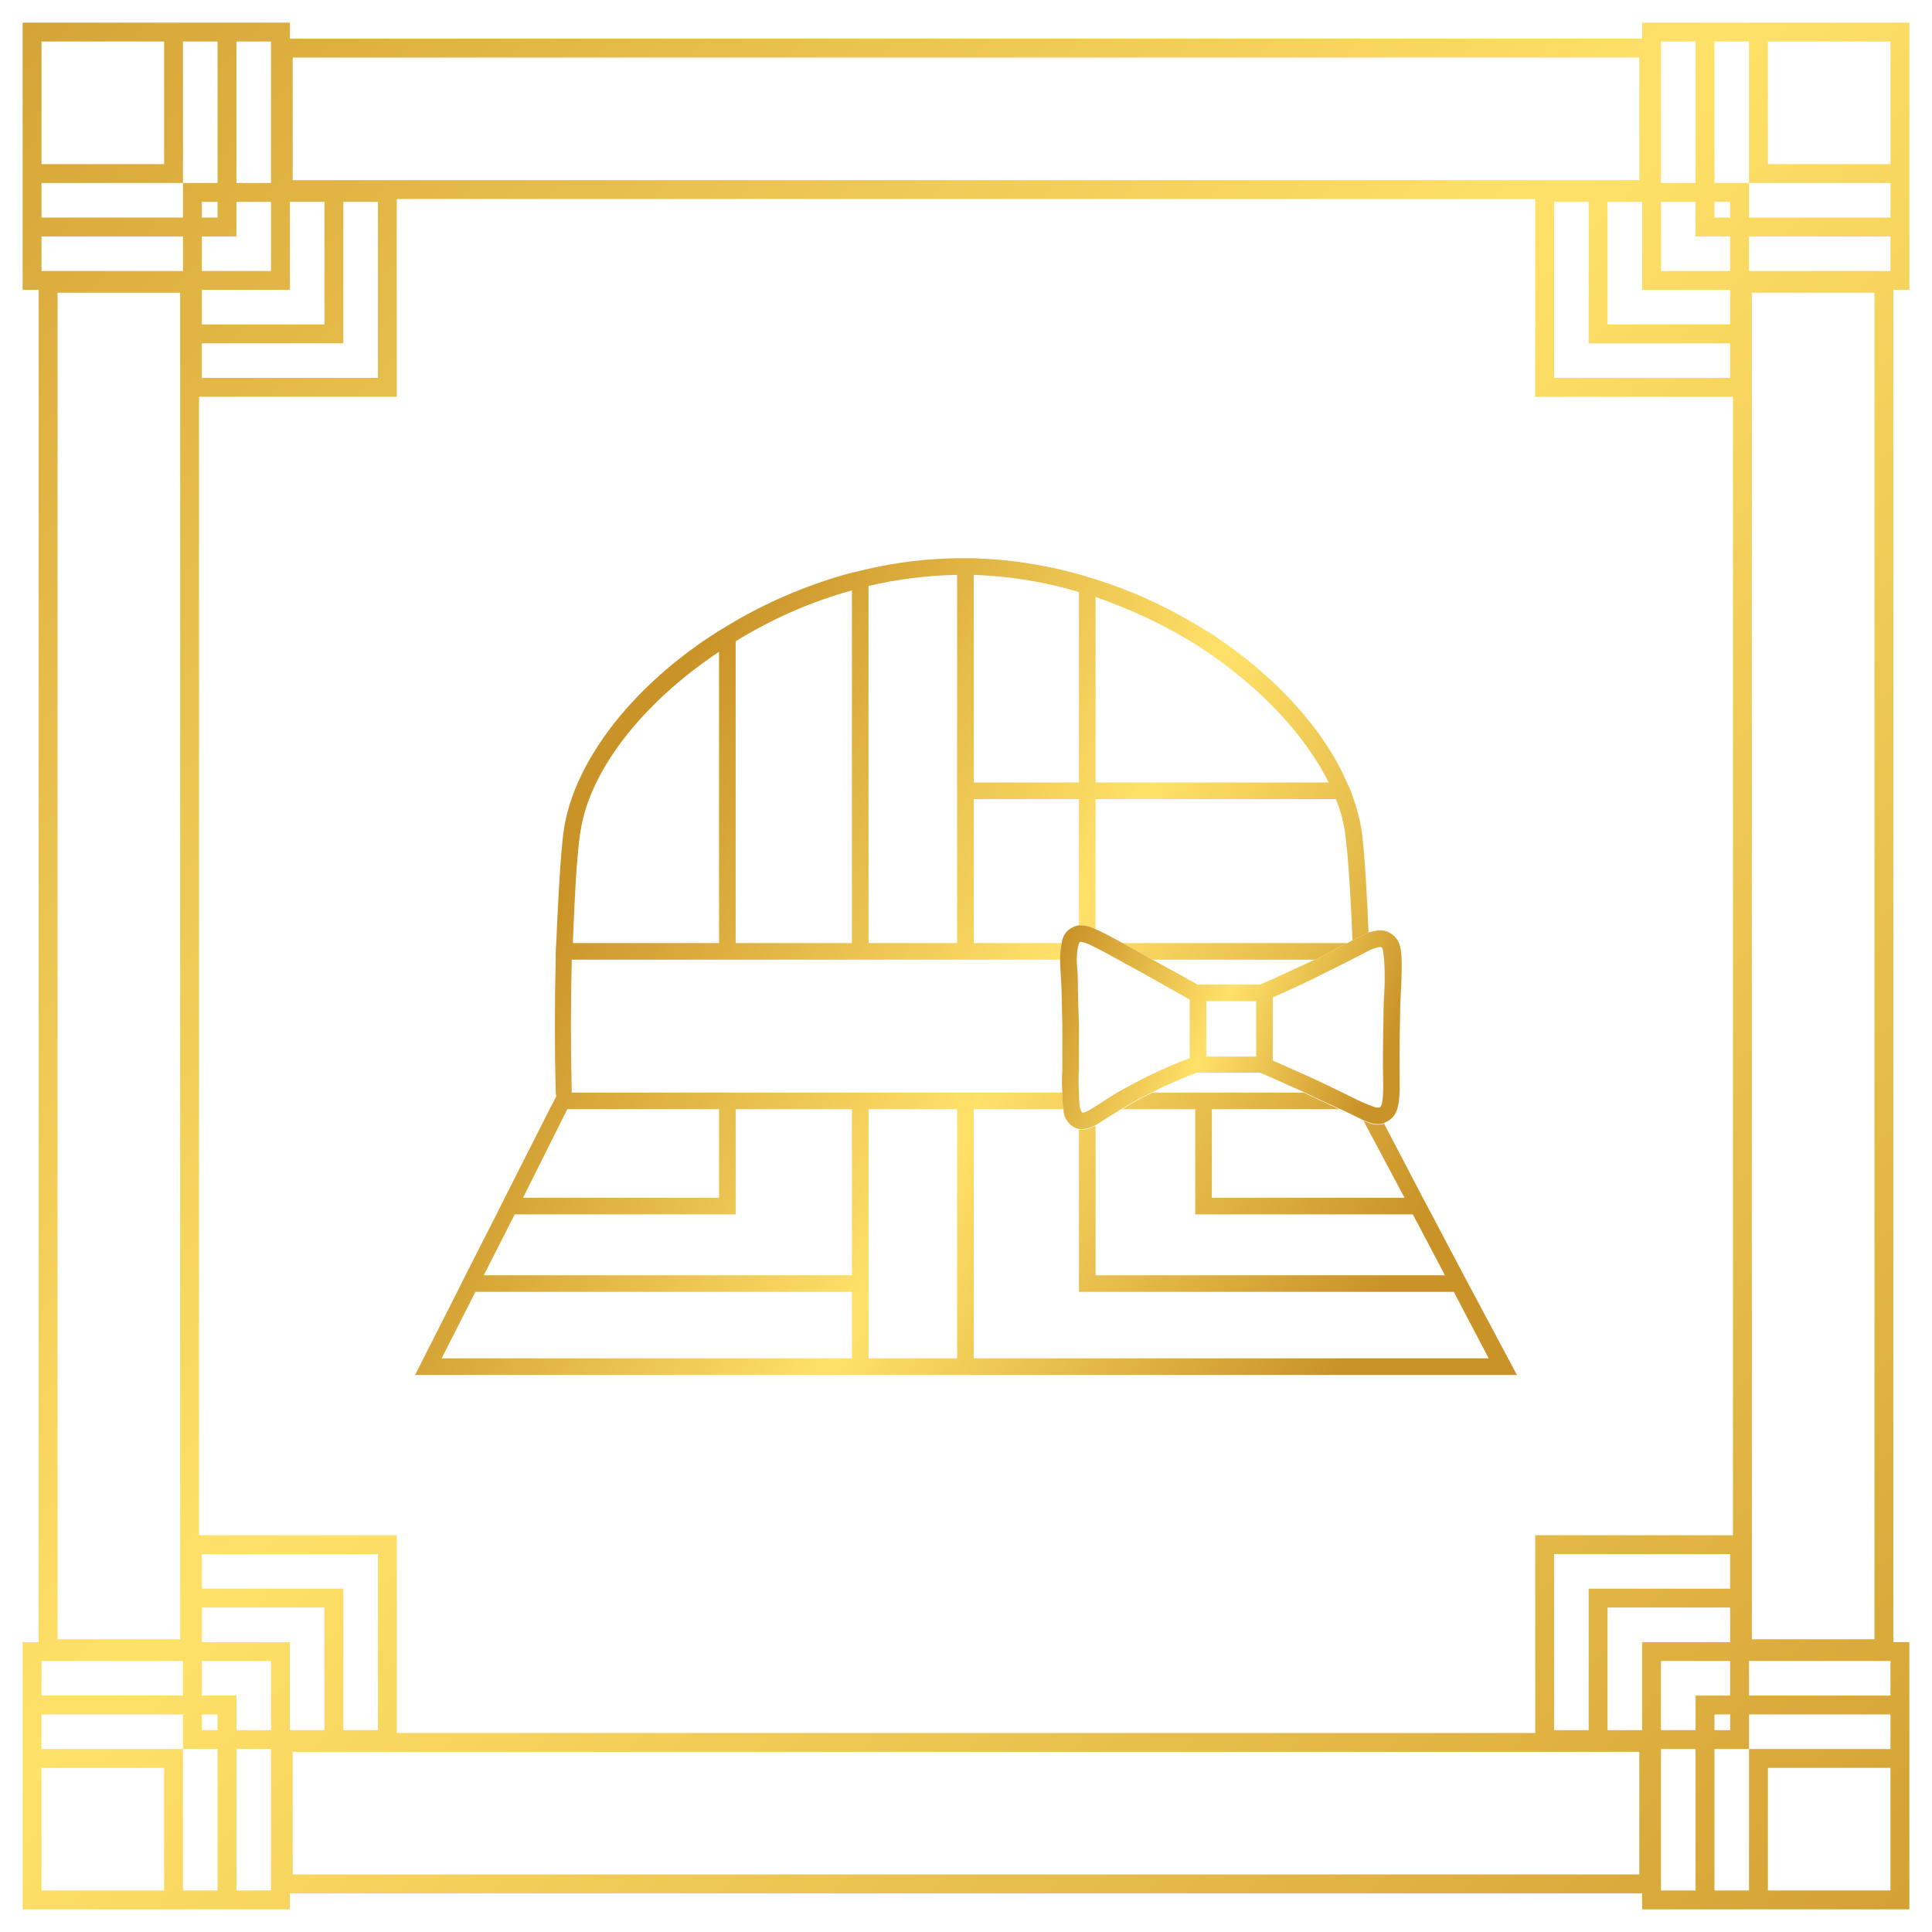 <svg width="256" height="256" viewBox="0 0 256 256" fill="none" xmlns="http://www.w3.org/2000/svg">
<path d="M195.13 171.182L193.956 168.981L189.701 160.911L188.527 158.71L183.391 148.878C182.658 149.172 181.851 149.025 180.677 148.512L186.106 158.71H160.574V146.971H177.449L173.34 145.063L172.753 144.77H152.724L150.816 145.724L148.689 146.971H158.373V160.911H187.207L191.462 168.981H145.167V149.172C144.649 149.466 144.073 149.641 143.48 149.686H142.966V171.182H192.636L197.258 179.986H129.026V146.971H140.912C140.779 146.245 140.73 145.507 140.765 144.77H75.762C75.615 138.974 75.615 133.031 75.762 127.162H140.472C140.457 126.422 140.531 125.683 140.692 124.961H129.026V105.885H142.966V122.613C143.732 122.586 144.492 122.764 145.167 123.127V105.885H177.009C177.568 107.227 177.962 108.631 178.182 110.067C178.696 113.295 179.063 120.852 179.21 124.594L181.337 123.567C181.19 119.605 180.824 112.782 180.383 109.774C180.144 108.453 179.801 107.152 179.356 105.885C179.127 105.128 178.832 104.391 178.476 103.684C175.394 96.568 168.938 89.525 160.574 84.022L158.373 82.701C154.221 80.207 149.788 78.212 145.167 76.759L142.966 76.098C138.422 74.832 133.742 74.118 129.026 73.971H126.825C122.874 74.023 118.94 74.49 115.087 75.365L112.886 75.878C107.492 77.321 102.312 79.467 97.479 82.261L95.278 83.582C84.052 90.625 76.202 100.603 74.735 109.774C74.221 113.222 73.854 121.366 73.708 124.961C73.653 125.448 73.629 125.938 73.634 126.428V127.162C73.487 133.031 73.487 138.974 73.634 144.77C73.634 144.917 73.708 145.137 73.708 145.283L72.827 146.971L66.885 158.71L65.784 160.911L61.675 168.981L60.575 171.182L54.999 182.187H201L195.13 171.182ZM145.167 79.106C149.786 80.692 154.215 82.783 158.373 85.343L160.574 86.81C167.618 91.725 173.12 97.742 176.055 103.684H145.167V79.106ZM129.026 76.172C133.751 76.332 138.436 77.096 142.966 78.446V103.684H129.026V76.172ZM115.087 77.639C118.937 76.74 122.872 76.249 126.825 76.172V124.961H115.087V77.639ZM97.479 84.976C102.269 82.008 107.456 79.735 112.886 78.226V124.961H97.479V84.976ZM76.936 110.067C78.183 101.997 85.226 93.046 95.278 86.37V124.961H75.909C76.055 121.366 76.349 113.369 76.936 110.067ZM75.175 146.971H95.278V158.71H69.306L75.175 146.971ZM112.886 179.986H58.521L62.996 171.182H112.886V179.986ZM112.886 168.981H64.097L68.205 160.911H97.479V146.971H112.886V168.981ZM126.825 179.986H115.087V146.971H126.825V179.986ZM151.403 126.428L152.284 126.942L152.724 127.162H174.221L174.734 126.942L178.036 125.181L178.549 124.961H148.762L151.403 126.428Z" fill="url(#paint0_linear_1011_1438)"/>
<path d="M184.198 123.64C183.391 123.127 182.511 123.2 181.337 123.567L179.209 124.594L178.549 124.961L178.036 125.181L174.734 126.942L174.22 127.162L168.645 129.73L166.957 130.463H158.667L157.64 129.876L152.724 127.162L152.284 126.942L151.403 126.428L148.762 124.961C147.148 124.08 146.048 123.493 145.167 123.127C144.492 122.764 143.732 122.586 142.966 122.613C142.654 122.642 142.353 122.743 142.086 122.907C141.694 123.097 141.36 123.388 141.115 123.748C140.87 124.108 140.725 124.527 140.692 124.961C140.531 125.683 140.457 126.422 140.472 127.162C140.472 128.042 140.545 128.996 140.618 130.17C140.692 131.344 140.692 133.471 140.765 135.599V141.762C140.691 142.763 140.691 143.769 140.765 144.77C140.73 145.507 140.779 146.245 140.912 146.971C140.909 147.499 141.061 148.016 141.347 148.459C141.634 148.902 142.044 149.252 142.526 149.465L142.966 149.612H143.48C144.073 149.567 144.649 149.392 145.167 149.099L146.781 148.071L148.689 146.898L150.816 145.65L152.724 144.697C154.338 143.89 155.952 143.156 157.64 142.496L158.593 142.129H166.957L168.645 142.862L172.753 144.697L173.34 144.99L177.449 146.898L178.256 147.264L180.677 148.438C181.851 148.952 182.658 149.099 183.391 148.805L183.832 148.585C185.519 147.631 185.519 145.87 185.446 141.468C185.446 139.781 185.446 137.58 185.519 134.792C185.519 133.178 185.592 131.857 185.666 130.683C185.812 126.428 185.886 124.594 184.198 123.64ZM157.64 140.221C154.938 141.225 152.314 142.426 149.789 143.816L148.028 144.77L145.607 146.311C144.58 146.971 143.7 147.558 143.406 147.411C143.113 147.264 142.966 146.237 142.966 144.77C142.893 143.769 142.893 142.763 142.966 141.762V135.599C142.893 133.398 142.819 131.564 142.819 130.097C142.819 128.629 142.673 127.969 142.673 127.162C142.673 126.355 142.819 125.034 143.113 124.814H143.26C143.847 124.814 145.387 125.621 148.175 127.162L150.303 128.336L151.257 128.849L157.64 132.444V140.221ZM166.444 140.001H159.841V132.664H166.444V140.001ZM183.465 130.683C183.391 131.857 183.318 133.178 183.318 134.865C183.245 137.653 183.245 139.854 183.245 141.615C183.318 144.697 183.318 146.457 182.804 146.751H182.291C181.236 146.378 180.207 145.937 179.209 145.43L177.889 144.77L174.22 143.009L168.645 140.515V132.151C170.992 131.124 173.413 130.023 175.688 128.849L179.063 127.162L181.484 125.915C182.291 125.548 182.878 125.401 183.098 125.548C183.318 125.695 183.538 127.749 183.465 130.683Z" fill="url(#paint1_linear_1011_1438)"/>
<g filter="url(#filter0_d_1011_1438)">
<path fill-rule="evenodd" clip-rule="evenodd" d="M227.171 24.247V5.5H231.754V21.747V24.247H229.254H227.171ZM231.754 24.247H234.254H250.5V28.829H231.754V26.747V24.247ZM231.754 35.911V31.329H250.5V35.911H231.754ZM229.254 52.575H229.629L229.629 203.425H229.254H205.925H203.425V205.925V229.254V229.629L52.575 229.629V229.254L52.575 205.925V203.425H50.075H26.747H26.371L26.371 52.575H26.747L50.075 52.575H52.575V50.075L52.575 26.747V26.371L203.425 26.371V26.747V50.075V52.575H205.925H229.254ZM45.493 26.747L45.493 42.993V45.493H42.993L26.747 45.493V50.075L50.075 50.075L50.075 26.747L45.493 26.747ZM42.993 26.747L42.993 42.993L26.747 42.993V38.411H35.911H38.411V35.911V26.747H42.993ZM35.911 26.747V35.911H26.747V31.329H28.829H31.329V28.829V26.747L35.911 26.747ZM28.829 26.747H26.747V28.829H28.829V26.747ZM35.911 24.247L35.911 5.5L31.329 5.5L31.329 24.247L35.911 24.247ZM28.829 24.247L28.829 5.5L24.247 5.5L24.247 21.747L24.247 24.247L21.747 24.247L5.5 24.247L5.5 28.829L24.247 28.829V26.747V24.247H26.747H28.829ZM24.247 31.329V35.911L5.5 35.911L5.5 31.329L24.247 31.329ZM231.754 224.671V220.089H250.5V224.671H231.754ZM231.754 229.254V227.171H250.5V231.754H234.254L231.754 231.754V229.254ZM231.754 231.754V234.254V250.5L227.171 250.5V231.754H229.254H231.754ZM220.089 231.754H224.671V250.5H220.089V231.754ZM229.254 205.925V210.507H213.007H210.507V213.007V229.254H205.925V205.925H229.254ZM217.589 229.254H213.007V213.007H229.254V217.589H220.089H217.589V220.089V229.254ZM220.089 220.089H229.254V224.671H227.171H224.671V227.171V229.254H220.089V220.089ZM227.171 227.171H229.254V229.254H227.171V227.171ZM5.125 38.411H3V35.911V31.329V28.829V24.247V21.747L3 5.5L3 3H3H5.5L21.747 3L24.247 3L28.829 3L31.329 3L35.911 3L38.411 3V5.125H38.786L217.214 5.125H217.589V3H220.089H224.671H227.171H231.754H234.254H250.5H253V5.5V21.747V24.247V28.829V31.329V35.911V38.411H250.875V38.786L250.875 217.214V217.589H253V220.089V224.671V227.171V231.754V234.254V250.5V253H250.5L234.254 253H231.754L227.171 253H224.671H220.089H217.589V250.875H217.214L38.786 250.875H38.411V253H35.911H31.329H28.829H24.247H21.747H5.5H3V250.5V234.254V231.754L3 227.171L3 224.671L3 220.089L3 217.589H5.125V217.214L5.125 38.786V38.411ZM229.254 38.411V42.993H213.007V26.747H217.589V35.911V38.411H220.089H229.254ZM210.507 42.993V26.747H205.925V50.075H229.254V45.493H213.007H210.507V42.993ZM220.089 35.911V26.747H224.671V28.829V31.329H227.171H229.254V35.911H220.089ZM227.171 28.829V26.747H229.254V28.829H227.171ZM224.671 24.247H220.089V5.5H224.671V24.247ZM234.254 21.747V5.5H250.5V21.747H234.254ZM28.829 227.171V229.254H26.747V227.171H28.829ZM26.747 224.671H28.829H31.329V227.171V229.254H35.911V220.089H26.747V224.671ZM26.747 217.589H35.911H38.411V220.089V229.254H42.993V213.007H26.747V217.589ZM26.747 210.507H42.993H45.493V213.007V229.254H50.075L50.075 205.925H26.747V210.507ZM28.829 250.5L28.829 231.754H26.747H24.247V229.254V227.171H5.5L5.5 231.754H21.747H24.247L24.247 234.254L24.247 250.5H28.829ZM24.247 224.671V220.089H5.5L5.5 224.671H24.247ZM35.911 231.754H31.329L31.329 250.5H35.911L35.911 231.754ZM21.747 250.5L21.747 234.254H5.5L5.5 250.5H21.747ZM234.254 234.254H250.5V250.5L234.254 250.5V234.254ZM5.5 21.747L5.5 5.5L21.747 5.5L21.747 21.747L5.5 21.747ZM38.786 7.625L38.786 23.871L217.214 23.871V7.625L38.786 7.625ZM38.786 248.375L38.786 232.129L217.214 232.129V248.375L38.786 248.375ZM248.375 38.786L232.129 38.786L232.129 217.214H248.375L248.375 38.786ZM7.625 38.786L23.871 38.786L23.871 217.214H7.625L7.625 38.786Z" fill="url(#paint2_linear_1011_1438)"/>
</g>
<defs>
<filter id="filter0_d_1011_1438" x="0" y="0" width="256" height="256" filterUnits="userSpaceOnUse" color-interpolation-filters="sRGB">
<feFlood flood-opacity="0" result="BackgroundImageFix"/>
<feColorMatrix in="SourceAlpha" type="matrix" values="0 0 0 0 0 0 0 0 0 0 0 0 0 0 0 0 0 0 127 0" result="hardAlpha"/>
<feOffset/>
<feGaussianBlur stdDeviation="1.5"/>
<feComposite in2="hardAlpha" operator="out"/>
<feColorMatrix type="matrix" values="0 0 0 0 1 0 0 0 0 0.882 0 0 0 0 0.412 0 0 0 0.6 0"/>
<feBlend mode="normal" in2="BackgroundImageFix" result="effect1_dropShadow_1011_1438"/>
<feBlend mode="normal" in="SourceGraphic" in2="effect1_dropShadow_1011_1438" result="shape"/>
</filter>
<linearGradient id="paint0_linear_1011_1438" x1="76.224" y1="115.592" x2="181.315" y2="173.699" gradientUnits="userSpaceOnUse">
<stop stop-color="#CA9328"/>
<stop offset="0.51" stop-color="#FFE169"/>
<stop offset="1" stop-color="#CA9328"/>
</linearGradient>
<linearGradient id="paint1_linear_1011_1438" x1="140.23" y1="126.509" x2="181.286" y2="144.3" gradientUnits="userSpaceOnUse">
<stop stop-color="#CA9328"/>
<stop offset="0.51" stop-color="#FFE169"/>
<stop offset="1" stop-color="#CA9328"/>
</linearGradient>
<linearGradient id="paint2_linear_1011_1438" x1="-29" y1="-28" x2="286.5" y2="278.5" gradientUnits="userSpaceOnUse">
<stop stop-color="#CA9328"/>
<stop offset="0.469" stop-color="#FFE169"/>
<stop offset="1" stop-color="#CA9328"/>
</linearGradient>
</defs>
</svg>
